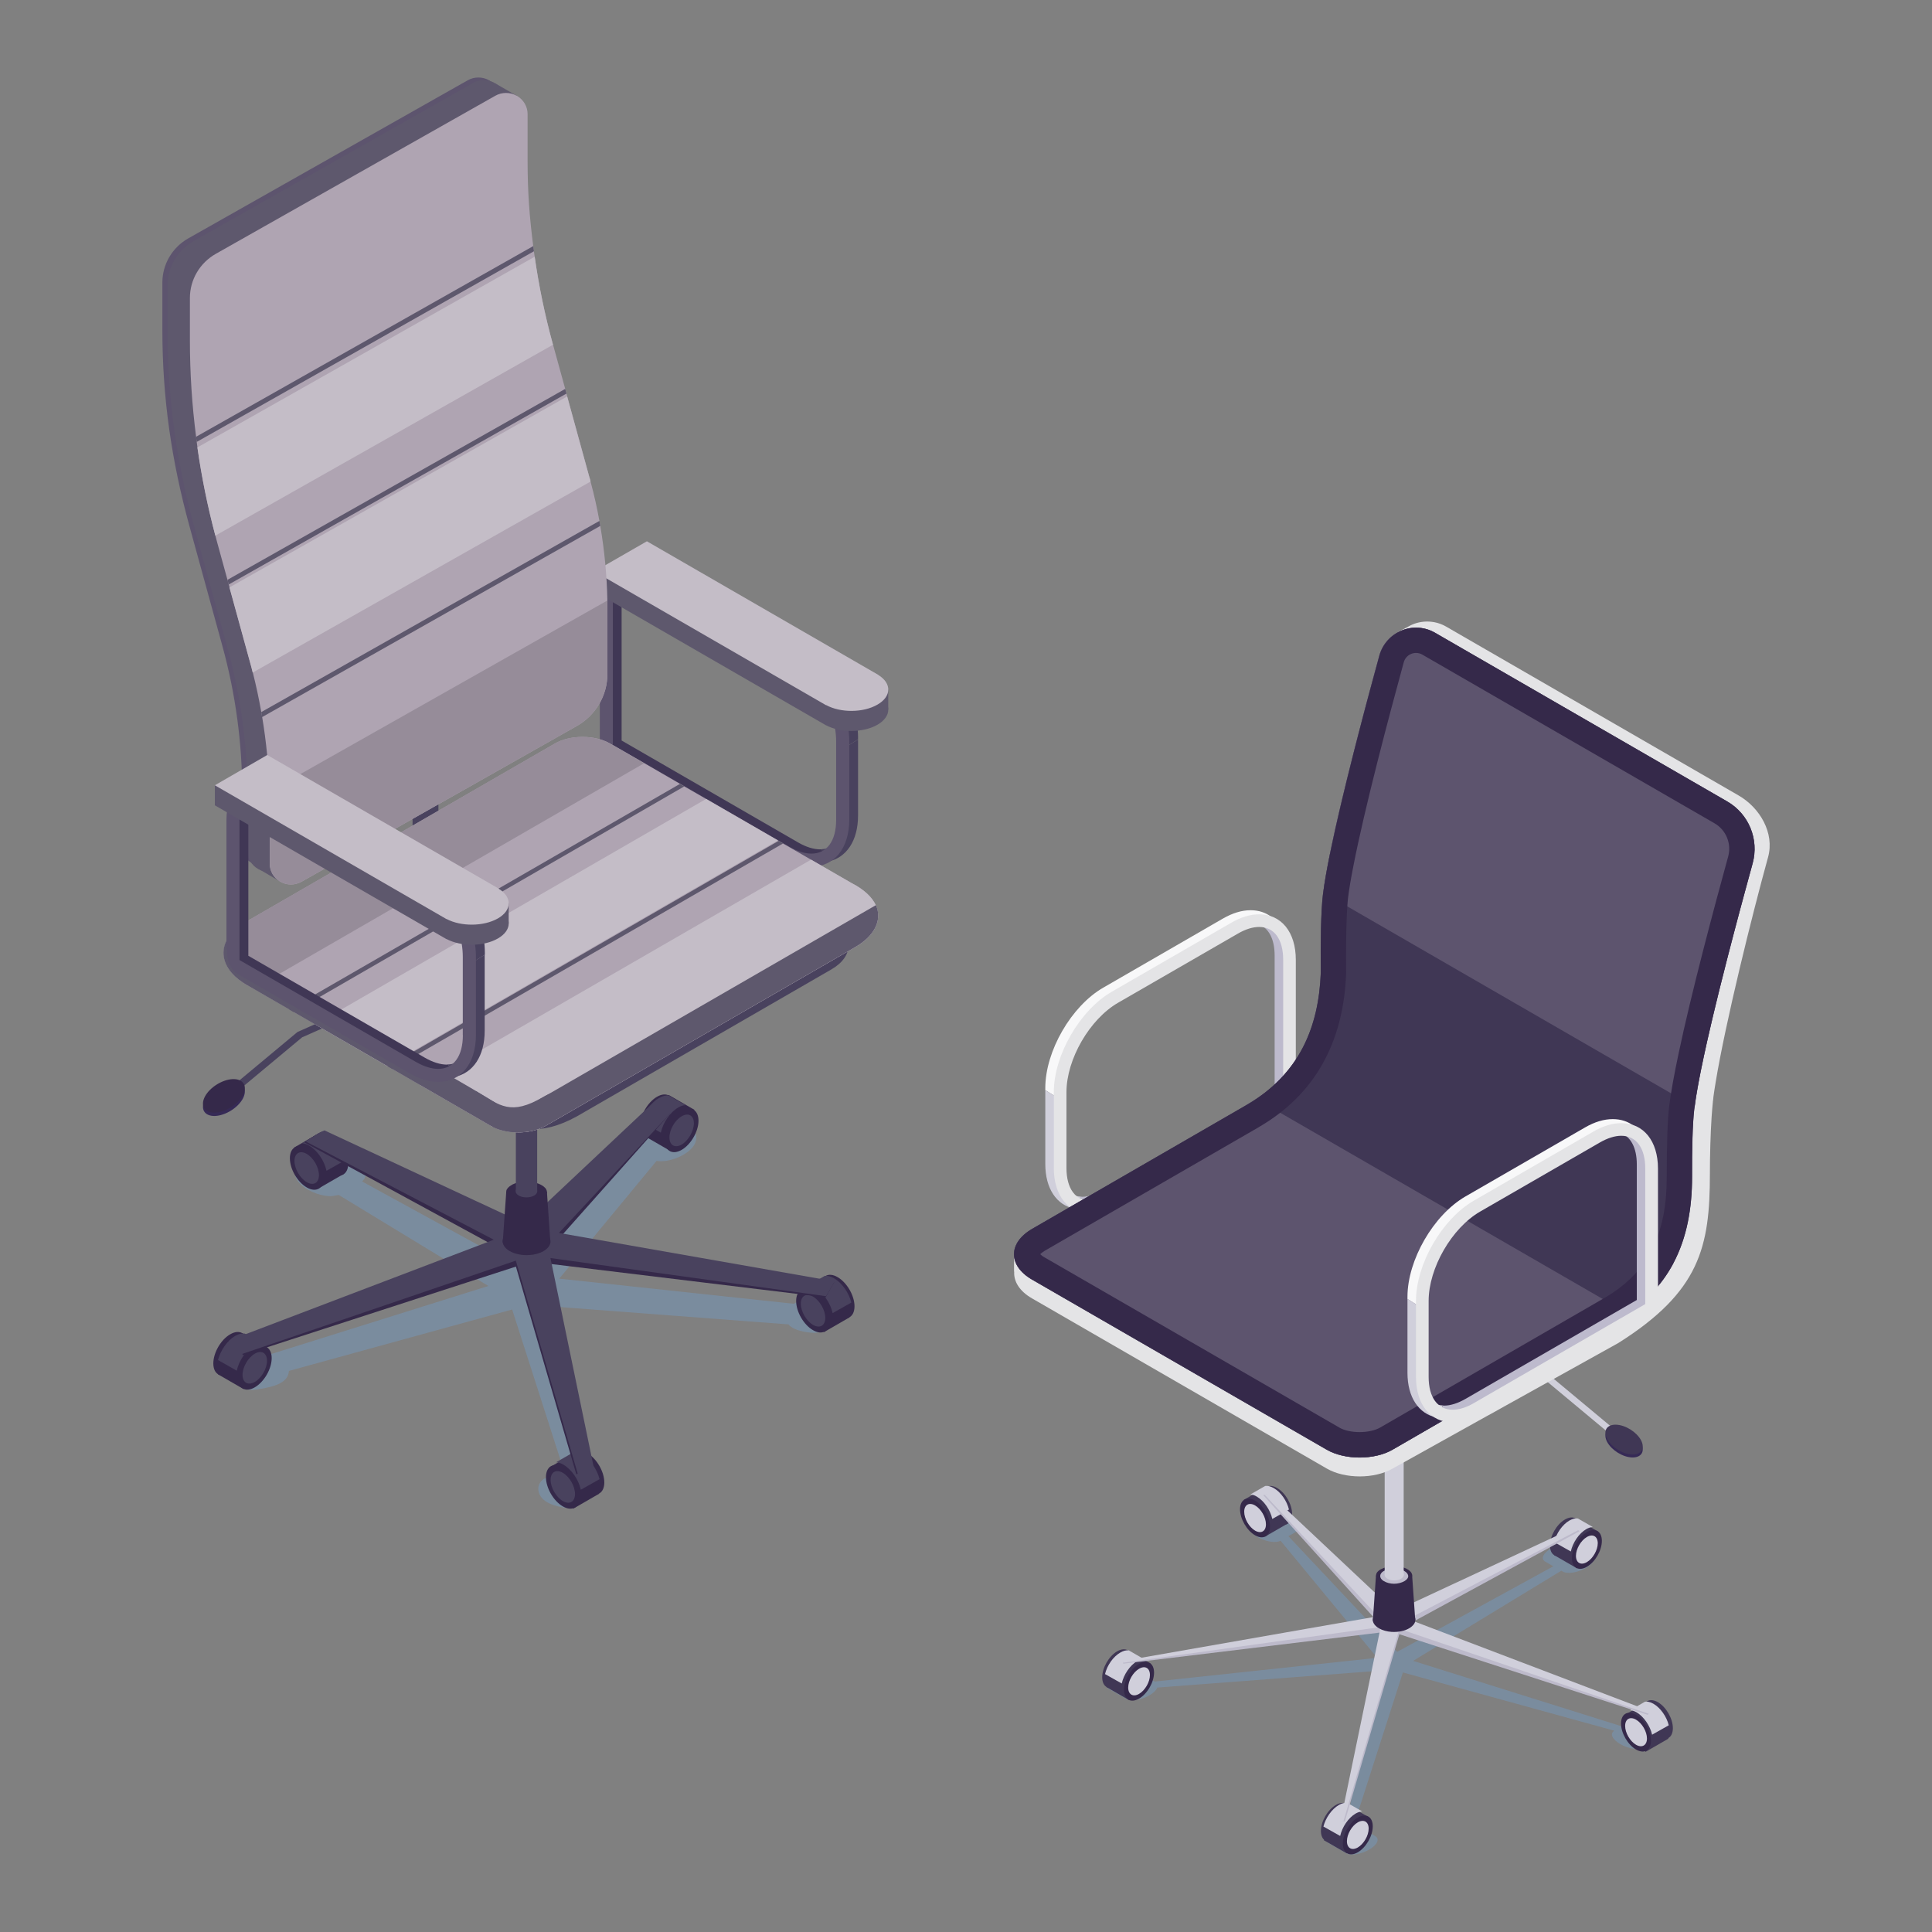 <?xml version="1.0" encoding="utf-8"?>
<!-- Generator: Adobe Illustrator 25.3.1, SVG Export Plug-In . SVG Version: 6.00 Build 0)  -->
<svg version="1.1" id="圖層_1" xmlns="http://www.w3.org/2000/svg" xmlns:xlink="http://www.w3.org/1999/xlink" x="0px" y="0px"
	 viewBox="0 0 240 240" style="enable-background:new 0 0 240 240;" xml:space="preserve">
<rect x="0" y="0" width="240" height="240" fill="#808080" stroke="none"/>
<style type="text/css">
	.st0{fill:#49425E;}
	.st1{fill:#403755;}
	.st2{fill:#5D546E;}
	.st3{fill:#5E586D;}
	.st4{fill:#C4BDC7;}
	.st5{fill:#362A56;}
	.st6{fill:#35294A;}
	.st7{opacity:0.6;fill:#7795B2;}
	.st8{fill:#AFA4B2;}
	.st9{fill:#968C99;}
	.st10{fill:#F8F8F9;}
	.st11{fill:#BDBACD;}
	.st12{fill:#D0CFDB;}
	.st13{fill:#E4E4E6;}
	.st14{fill:#BDBACB;}
	.st15{opacity:0.5;fill:#AFA4B2;}
</style>
<g>
	<g>
		<g>
			<g>
				<path class="st0" d="M80.29,70.43c0.83,0,1.77,0.3,2.73,0.85l15.33,8.85c3.64,2.1,6.62,7.24,6.62,11.45v1.28l1.62-1.01v-0.27
					c0-4.73-3.33-10.5-7.42-12.86l-15.33-8.85c-1.23-0.71-2.42-1.08-3.54-1.08c-1.04,0-1.96,0.32-2.69,0.89l1.7,0.92
					C79.61,70.51,79.93,70.43,80.29,70.43z"/>
				<path class="st1" d="M101.89,105.51c-0.82,0-1.76-0.29-2.73-0.85L77.22,91.99V74.63c0-2.14,0.77-3.55,2.08-4.02l-1.7-0.92
					c-1.26,0.97-2,2.71-2,4.94v18.3l22.75,13.14c1.23,0.7,2.41,1.07,3.54,1.07c0.33,0,0.65-0.04,0.96-0.1l-0.8-1.54
					C101.99,105.5,101.95,105.51,101.89,105.51z"/>
				<path class="st0" d="M104.97,92.86v8.45c0,2.55-1.1,4.1-2.92,4.18l0.8,1.54c2.3-0.46,3.74-2.6,3.74-5.72v-9.45L104.97,92.86z"/>
			</g>
			<g>
				<path class="st2" d="M100.8,107.66c-1.12,0-2.32-0.36-3.54-1.07L74.51,93.45l0-18.3c0-3.54,1.84-5.83,4.69-5.83
					c1.13,0,2.31,0.36,3.54,1.08l15.33,8.85c4.09,2.36,7.43,8.13,7.43,12.86v9.72C105.49,105.37,103.65,107.66,100.8,107.66z
					 M76.13,92.52l21.94,12.67c0.96,0.56,1.91,0.85,2.73,0.85c1.92,0,3.07-1.57,3.07-4.2v-9.72c0-4.21-2.97-9.35-6.61-11.46
					L81.93,71.8c-0.96-0.56-1.91-0.85-2.73-0.85c-1.92,0-3.07,1.57-3.07,4.2V92.52z"/>
			</g>
		</g>
		<g>
			<polygon class="st3" points="110.34,85.64 110.34,88.14 107.36,87.05 			"/>
			<path class="st3" d="M109,90.03c1.76-1.02,1.79-2.64,0.11-3.68l0.01-0.01l-0.09-0.06c-0.01,0-0.02-0.01-0.03-0.01
				c-0.01-0.01-0.03-0.01-0.04-0.02L80.36,69.73l-6.52,1.27v2.49l28.77,16.61l0.02,0C104.43,91.06,107.25,91.04,109,90.03z"/>
			<path class="st4" d="M109,87.53c1.76-1.01,1.79-2.64,0.11-3.68l0.01-0.01l-0.09-0.05c-0.01,0-0.02-0.01-0.03-0.02
				c-0.01,0-0.03-0.01-0.04-0.02L80.36,67.24l-6.52,3.75l28.77,16.61l0.02-0.01C104.43,88.57,107.25,88.55,109,87.53z"/>
		</g>
		<g>
			<polygon class="st0" points="51.25,85.96 54.46,85.96 54.46,112.93 53.83,112.57 51.25,111.07 			"/>
		</g>
		<g>
			<g>
				<polygon class="st0" points="27.92,136.87 37.53,128.86 44.86,125.61 44.3,124.93 36.95,128.2 27.36,136.19 				"/>
			</g>
			<g>
				<path class="st5" d="M25.46,136.63c-0.61,1.15-0.05,2.04,1.25,2c1.3-0.05,2.85-1.02,3.46-2.16c0.61-1.15,0.05-2.04-1.25-2
					C27.62,134.51,26.07,135.47,25.46,136.63z"/>
				<path class="st6" d="M25.46,136.21c-0.61,1.15-0.05,2.05,1.25,2c1.3-0.05,2.85-1.01,3.46-2.16c0.61-1.15,0.05-2.04-1.25-2
					C27.62,134.1,26.07,135.07,25.46,136.21z"/>
			</g>
		</g>
		<g>
			<path class="st7" d="M102.58,164.77c1.17-0.88,2.26-1.66,3.27-2.68c-0.74-0.83-2.06-1.42-3.15-1.58
				c-0.24-0.04-0.47-0.06-0.69-0.06c-0.25,0-0.48,0.03-0.69,0.08l-0.12-0.06l-0.4,0.23l-2.19,1.26l-29.14-3.12l12.09-14.63
				c0.17,0.03,0.35,0.04,0.54,0.04c0.21,0,0.44-0.02,0.69-0.05c1.33-0.21,3.03-1.04,3.55-2.17c0.34-0.74,0.13-1.49-0.51-1.9
				l-0.6-0.34l0.82-0.99l-0.94-0.6c-0.22-0.14-0.45-0.29-0.68-0.43l-0.61-0.37l-0.97,1.03l-0.04-0.03l-0.1,0.05
				c-0.22-0.05-0.46-0.08-0.72-0.08c-0.21,0-0.44,0.02-0.69,0.06c-1.33,0.2-3.02,1.03-3.55,2.16c-0.12,0.25-0.17,0.51-0.16,0.76
				l-0.69,0.38l1.29,0.72l0.57,0.33L64.8,157.62l-19.83-10.86c0,0,0.34-0.21,0.49-0.85c0.14-0.65,0.03-0.73-0.1-0.99
				c-0.34-0.74-1.2-1.35-2.13-1.74c-1.75,0.71-3.52,1.39-5.06,2.5c-0.5,0.37-1.04,0.41-1.51,0.27c0.03,0.14,0.06,0.27,0.13,0.41
				c0.53,1.13,2.22,1.96,3.55,2.17c0.25,0.04,0.48,0.06,0.7,0.06c0.32,0,1.04-0.15,1.04-0.15l18.59,11.31l-26.94,8.44l-1.02-0.59
				l-0.51-0.28l-0.09,0.05c-0.22-0.05-0.47-0.08-0.72-0.08c-0.21,0-0.44,0.02-0.69,0.06c-1.25,0.19-2.81,0.95-3.44,1.98
				c0.11,0.08,0.21,0.17,0.3,0.27c0.04,0.04,0.06,0.07,0.08,0.09c0.02,0.02,0.04,0.03,0.08,0.06c0.14,0.11,0.29,0.21,0.43,0.31
				c0.29,0.21,0.57,0.41,0.83,0.65c0.4,0.38,0.67,0.73,0.95,1.2c0.03,0.03,0.06,0.05,0.1,0.08c0.2,0.19,0.36,0.4,0.49,0.63
				l0.04-0.03c0.21,0.04,0.44,0.07,0.68,0.07c0.22,0,0.45-0.02,0.7-0.06c1.33-0.21,3.27-0.53,3.79-1.67
				c0.1-0.21,0.15-0.42,0.16-0.63l27.73-7.63l6.32,19.68l-2.23,1.29l-0.17,0.09l-0.03,0.02c-0.62,0.43-0.81,1.17-0.49,1.88
				c0.52,1.12,2.01,1.49,3.33,1.7c0.65-1.03,1.49-1.88,2.26-2.82c0.48-0.58,0.9-1.21,1.34-1.83c-0.32-0.17-0.66-0.32-0.99-0.42
				l-4.56-19.98l29.55,2.24c0.7,0.91,2.9,1.05,3.12,1.05c0.3,0,0.57-0.04,0.82-0.1C101.87,165.48,102.3,164.98,102.58,164.77z"/>
			<g>
				
					<rect x="100.64" y="159" transform="matrix(0.866 -0.5 0.5 0.866 -67.276 72.992)" class="st6" width="3.69" height="5.92"/>
				<path class="st6" d="M98.9,161.61c0-1.34,0.94-1.87,2.1-1.21c1.15,0.67,2.09,2.29,2.09,3.63c0,1.33-0.94,1.88-2.09,1.21
					C99.84,164.58,98.9,162.95,98.9,161.61z"/>
				<path class="st6" d="M101.96,159.85c0-1.34,0.94-1.87,2.09-1.2c1.16,0.67,2.1,2.29,2.1,3.62c0,1.34-0.94,1.88-2.1,1.21
					C102.9,162.81,101.96,161.18,101.96,159.85z"/>
				<path class="st0" d="M99.48,161.95c0-0.97,0.68-1.37,1.52-0.88c0.83,0.49,1.52,1.66,1.52,2.64c0,0.97-0.69,1.36-1.52,0.87
					C100.16,164.1,99.48,162.91,99.48,161.95z"/>
			</g>
			<g>
				
					<rect x="37.74" y="141.27" transform="matrix(0.866 -0.5 0.5 0.866 -66.766 39.074)" class="st6" width="3.7" height="5.92"/>
				<path class="st6" d="M36.01,143.88c0-1.34,0.94-1.88,2.1-1.21c1.16,0.67,2.1,2.29,2.1,3.63c0,1.33-0.94,1.88-2.1,1.21
					C36.94,146.84,36.01,145.22,36.01,143.88z"/>
				<path class="st6" d="M39.07,142.12c0-1.34,0.94-1.88,2.09-1.21c1.16,0.67,2.1,2.29,2.1,3.63c0,1.33-0.94,1.88-2.1,1.21
					C40,145.07,39.06,143.45,39.07,142.12z"/>
				<path class="st0" d="M36.58,144.22c0-0.97,0.68-1.36,1.52-0.88c0.84,0.49,1.52,1.66,1.52,2.64c0,0.97-0.68,1.36-1.52,0.87
					C37.26,146.36,36.58,145.18,36.58,144.22z"/>
			</g>
			<g>
				
					<rect x="80.23" y="137.71" transform="matrix(0.5 -0.866 0.866 0.5 -79.271 141.767)" class="st6" width="5.92" height="3.7"/>
				<path class="st6" d="M84.68,142.84c-1.16,0.67-2.1,0.12-2.1-1.21c0-1.34,0.94-2.96,2.1-3.62c1.16-0.67,2.09-0.13,2.09,1.21
					C86.77,140.54,85.84,142.17,84.68,142.84z"/>
				<path class="st6" d="M81.62,141.07c-1.16,0.67-2.1,0.13-2.1-1.2c0-1.34,0.94-2.96,2.1-3.63c1.15-0.66,2.09-0.13,2.09,1.21
					C83.71,138.78,82.77,140.4,81.62,141.07z"/>
				<path class="st0" d="M84.68,142.18c-0.84,0.48-1.52,0.09-1.52-0.88c0-0.97,0.68-2.15,1.52-2.63c0.83-0.49,1.52-0.1,1.52,0.87
					C86.19,140.51,85.51,141.69,84.68,142.18z"/>
			</g>
			<g>
				<path class="st0" d="M79.76,139.39l2.33,1.31c0.28-1.25,1.14-2.53,2.16-3.12c0.32-0.19,0.63-0.29,0.9-0.29l-1.99-1.15
					c-0.03-0.02-0.06-0.04-0.08-0.04c-0.35-0.06-0.75,0.04-1.19,0.29C80.89,136.95,80.06,138.18,79.76,139.39z"/>
			</g>
			<g>
				<path class="st0" d="M42.89,144.12l-2.33,1.32c-0.27-1.25-1.13-2.53-2.16-3.13c-0.32-0.18-0.63-0.29-0.91-0.29l2-1.15
					c0.03-0.02,0.05-0.03,0.08-0.04c0.35-0.05,0.75,0.04,1.19,0.29C41.76,141.7,42.59,142.92,42.89,144.12z"/>
			</g>
			<g>
				<path class="st0" d="M105.76,161.81l-2.33,1.31c-0.27-1.24-1.14-2.52-2.17-3.13c-0.32-0.18-0.62-0.28-0.9-0.29l2-1.15
					c0.03-0.02,0.06-0.03,0.08-0.05c0.34-0.05,0.75,0.05,1.18,0.3C104.62,159.38,105.45,160.61,105.76,161.81z"/>
			</g>
			<g>
				
					<rect x="69.56" y="180.89" transform="matrix(0.866 -0.5 0.5 0.866 -82.42 60.409)" class="st6" width="3.69" height="5.92"/>
				<path class="st6" d="M67.82,183.5c0-1.34,0.94-1.88,2.1-1.21c1.16,0.67,2.09,2.29,2.09,3.63c0,1.33-0.94,1.88-2.09,1.21
					C68.76,186.46,67.82,184.84,67.82,183.5z"/>
				<path class="st6" d="M70.88,181.74c0-1.34,0.94-1.88,2.1-1.21c1.15,0.67,2.09,2.29,2.09,3.63c0,1.33-0.94,1.88-2.09,1.21
					C71.82,184.7,70.88,183.07,70.88,181.74z"/>
				<path class="st0" d="M68.4,183.83c0-0.97,0.68-1.36,1.52-0.87c0.84,0.49,1.51,1.67,1.51,2.63c0,0.97-0.68,1.36-1.51,0.88
					C69.08,185.98,68.4,184.8,68.4,183.83z"/>
				<path class="st0" d="M74.48,183.75l-2.33,1.31c-0.27-1.25-1.14-2.52-2.17-3.12c-0.32-0.18-0.63-0.29-0.9-0.29l2-1.15
					c0.03-0.02,0.06-0.04,0.08-0.04c0.35-0.05,0.75,0.04,1.19,0.29C73.35,181.32,74.18,182.55,74.48,183.75z"/>
			</g>
			<g>
				
					<rect x="27.2" y="167.22" transform="matrix(0.5 -0.866 0.866 0.5 -131.336 110.665)" class="st6" width="5.92" height="3.69"/>
				<path class="st6" d="M31.65,172.34c-1.15,0.67-2.09,0.13-2.09-1.21c0-1.34,0.94-2.96,2.1-3.63c1.15-0.67,2.09-0.13,2.09,1.21
					C33.75,170.05,32.81,171.67,31.65,172.34z"/>
				<path class="st6" d="M28.6,170.58c-1.16,0.67-2.1,0.13-2.1-1.21c0-1.33,0.94-2.96,2.1-3.62c1.15-0.67,2.09-0.13,2.09,1.2
					C30.69,168.28,29.75,169.91,28.6,170.58z"/>
				<path class="st0" d="M31.65,171.67c-0.84,0.48-1.52,0.09-1.52-0.88c0-0.96,0.68-2.14,1.52-2.63c0.84-0.49,1.52-0.09,1.52,0.88
					C33.17,170.01,32.49,171.19,31.65,171.67z"/>
			</g>
			<g>
				<path class="st0" d="M27.08,168.95l2.33,1.32c0.27-1.24,1.14-2.53,2.17-3.13c0.32-0.18,0.62-0.28,0.9-0.29l-2-1.15
					c-0.02-0.02-0.05-0.03-0.08-0.04c-0.35-0.05-0.75,0.04-1.18,0.29C28.22,166.53,27.39,167.76,27.08,168.95z"/>
			</g>
			<g>
				<path class="st6" d="M103.63,159.28l-34.21-5.4l13.79-15.5c-0.07-0.03,0.07-0.06,0.01-0.09c-0.64-0.39-1.27-0.79-1.9-1.21
					l-16.14,15.67L40.1,140.54l-0.38,0.18c-0.14,0.06-0.27,0.14-0.4,0.22c-0.11,0.05-0.21,0.1-0.29,0.16l-1.26,0.79l23.58,12.83
					l-32.06,11.66c0.28,0.67,0.61,1.3,0.88,1.96l33.92-11l7.5,25.8c0.64-0.26,1.38-0.4,2.1-0.48l-5.31-25.65l34.19,4.15
					C102.91,160.53,103.26,159.9,103.63,159.28z"/>
				<path class="st0" d="M103.69,159.18l-34.26-6.02l14.45-15.51c-0.69-0.44-1.6-0.68-2.32-1.06l-16.39,15.42l-24.86-11.59
					l-0.37,0.16c-0.09,0.05-0.19,0.09-0.3,0.16c-0.14,0.07-0.28,0.15-0.41,0.24l-1.26,0.81l23.37,12.21l-32.86,12.51l0.43,0.86
					c0.05,0.09,0.1,0.17,0.15,0.25c0.05,0.08,0.1,0.15,0.15,0.23l0.38,0.51l34.49-11.76l7.73,26.61h0.66c0.08,0,0.17-0.01,0.25-0.01
					h0.04c0.08,0,0.16-0.01,0.26-0.03l0.89-0.16l-5.53-26.73l34.24,4.74C102.97,160.41,103.33,159.79,103.69,159.18z"/>
				<path class="st6" d="M68.37,154.35C68.37,154.36,68.37,154.36,68.37,154.35c0,0.01,0,0.02,0,0.02c0,0,0,0,0,0.01
					c-0.07,0.39-0.35,0.75-0.86,1.04c-0.5,0.29-1.12,0.45-1.76,0.49c0,0,0,0-0.01,0c0,0-0.01,0-0.02,0c-0.01,0-0.01,0-0.02,0
					c-0.85,0.05-1.73-0.12-2.39-0.5c-0.3-0.17-0.52-0.37-0.66-0.58c-0.01,0-0.01,0-0.01-0.01c0,0-0.01-0.01-0.01-0.02
					c-0.01,0-0.01,0-0.01-0.01c-0.39-0.61-0.16-1.32,0.68-1.81c0.01,0,0.02-0.01,0.02-0.01c0.01,0,0.01,0,0.02,0
					c0.01,0,0.02-0.01,0.03-0.02c0,0,0.01-0.01,0.01-0.01c0.85-0.46,2.05-0.57,3.08-0.35c0,0,0.01,0.01,0.01,0.01
					c0.01,0,0.02,0,0.04,0l0.01,0c0.36,0.08,0.69,0.21,0.99,0.38C68.16,153.37,68.44,153.87,68.37,154.35z"/>
				<path class="st6" d="M65.41,149.31c-0.7,0-1.38-0.16-1.87-0.44c-0.23-0.13-0.41-0.28-0.52-0.44c-0.12-0.19-0.15-0.36-0.12-0.52
					c0.06-0.25,0.29-0.49,0.63-0.69l0.06-0.02l0.07-0.06c0.43-0.22,1.07-0.36,1.75-0.36c0.32,0,0.62,0.03,0.92,0.09l0.06,0.02
					c0.36,0.08,0.65,0.2,0.9,0.34c0.29,0.16,0.62,0.44,0.65,0.8c0.03,0.41-0.33,0.68-0.65,0.86c-0.4,0.23-0.93,0.38-1.53,0.42
					l-0.08,0.01C65.6,149.31,65.5,149.31,65.41,149.31z"/>
				<polygon class="st6" points="68.37,154.36 62.45,154.34 62.89,148.03 67.94,148.03 				"/>
				<path class="st6" d="M65.42,149.21c-0.53,0-1.05-0.13-1.48-0.38c-0.18-0.12-0.32-0.24-0.4-0.37c-0.1-0.16-0.12-0.29-0.09-0.43
					c0.05-0.2,0.22-0.4,0.49-0.57l0.04-0.02l0.06-0.05c0.33-0.18,0.84-0.3,1.37-0.3c0.25,0,0.49,0.03,0.72,0.08l0.05,0
					c0.29,0.08,0.51,0.17,0.7,0.28c0.63,0.39,0.62,0.99,0,1.38C66.46,149.08,65.94,149.21,65.42,149.21z"/>
				<g>
					<rect x="64.08" y="121.17" class="st0" width="2.65" height="26.79"/>
				</g>
				<path class="st0" d="M66.35,147.42c0.52,0.31,0.52,0.8,0,1.1c-0.53,0.3-1.38,0.3-1.9,0c-0.53-0.3-0.53-0.79,0-1.1
					C64.97,147.11,65.82,147.11,66.35,147.42z"/>
			</g>
		</g>
		<path class="st0" d="M103.25,114.43c2.88,1.66,2.88,4.36,0,6.01l-31.59,18.24c-4.64,2.55-7.55,1.66-10.42,0l-28.69-16.75
			c-2.88-1.66-2.88-4.36,0-6.02l31.59-18.24c2.88-1.67,7.54-1.67,10.42,0L103.25,114.43z"/>
		<g>
			<path class="st8" d="M106.19,117.68l-38.39,22.17c-0.96,0.55-2.21,0.83-3.45,0.82c-1.15-0.01-2.3-0.25-3.2-0.72
				c-0.06-0.02-0.12-0.06-0.18-0.1l-8.75-5.05l-3.47-2l-0.54-0.31l-0.1-0.06l-8.92-5.16l-2.7-1.56l-0.54-0.32l-4.44-2.56l-0.86-0.49
				l-0.11-0.06c-0.13-0.08-0.24-0.15-0.35-0.23c-2.9-1.9-3.32-4.85-0.4-7.03v0c0.37-0.28,0.8-0.55,1.27-0.8l37.88-21.86
				c1.89-1.09,4.95-1.09,6.84,0l4.26,2.45l4.44,2.57L85,97.69l2.71,1.56l8.92,5.15l0.09,0.06l0.54,0.32l3.47,2l5.06,2.92
				c1.56,0.8,2.53,1.75,2.99,2.73C109.64,114.3,108.62,116.3,106.19,117.68z"/>
			<path class="st4" d="M106.19,117.68l-38.39,22.17c-0.96,0.55-2.21,0.83-3.45,0.82c-1.15-0.01-2.3-0.25-3.2-0.72
				c-0.06-0.02-0.12-0.06-0.18-0.1l-8.75-5.05l48.53-28.01l5.06,2.92c1.56,0.8,2.53,1.75,2.99,2.73
				C109.64,114.3,108.62,116.3,106.19,117.68z"/>
			<g>
				<polygon class="st3" points="85,97.69 39.25,124.11 36.47,125.72 35.93,125.4 38.7,123.79 84.46,97.38 				"/>
			</g>
			<g>
				<polygon class="st3" points="97.27,104.78 51.57,131.16 48.74,132.8 48.19,132.49 51.02,130.84 96.72,104.46 				"/>
			</g>
			<path class="st3" d="M106.19,117.68l-38.39,22.17c-0.96,0.55-2.21,0.83-3.45,0.82c-1.15-0.01-2.3-0.25-3.2-0.72l47.66-27.51
				C109.64,114.3,108.62,116.3,106.19,117.68z"/>
			<polygon class="st4" points="96.63,104.4 48.09,132.43 39.17,127.27 87.71,99.25 			"/>
			<path class="st9" d="M80.02,94.81l-48.53,28.02l-0.86-0.49l-0.11-0.06c-0.13-0.08-0.24-0.15-0.35-0.23
				c-2.9-1.9-3.32-4.85-0.4-7.03v0c0.37-0.28,0.8-0.55,1.27-0.8l37.88-21.86c1.89-1.09,4.95-1.09,6.84,0L80.02,94.81z"/>
			<path class="st3" d="M59.12,135.53c3.05,1.88,4.35,3.06,8.32,0.76c3.97-2.29-0.28,3.18-0.28,3.18l-3.64,0.42l-4.16-1.95
				L59.12,135.53z"/>
			<path class="st3" d="M64.34,140.67c-1.23-0.01-2.45-0.28-3.39-0.82l-12.21-7.05l-0.55-0.32l-11.72-6.77l-0.55-0.32l-5.3-3.06
				l-0.11-0.06c-0.13-0.08-0.24-0.15-0.35-0.23c-2.9-1.9-3.32-4.85-0.41-7.03c-0.11,0.15-1.73,2.26,1.47,4.37
				c0.97,0.64,3.85,2.32,7.48,4.4c0.18,0.11,0.36,0.21,0.54,0.31c3.61,2.08,7.89,4.52,11.78,6.74c0.19,0.11,0.36,0.22,0.55,0.32
				c5.18,2.97,9.58,5.52,10.6,6.25C64.16,138.82,64.63,139.82,64.34,140.67z"/>
		</g>
		<path class="st2" d="M69.79,57.33l-4.54-16.51c-2.08-7.58-3.14-14.8-3.14-22.65v-5.92c0-0.93-0.51-1.8-1.34-2.27
			c-0.83-0.47-1.86-0.47-2.68,0L23.41,29.6c-2.01,1.13-3.24,3.23-3.24,5.5V41c0,8.45,1.14,16.26,3.38,24.42l4.08,14.84
			c1.63,5.93,2.46,12.06,2.46,18.2v7.77c0.42,0.45,0.89,0.83,1.45,1.13c0.57,0.31,1.14,0.54,1.72,0.7l38.79-21.94V73.92
			C72.03,68.32,71.28,62.74,69.79,57.33z"/>
		<polygon class="st3" points="64.24,11.92 61.52,10.36 61.02,12.17 		"/>
		<path class="st3" d="M34.7,107.95c-0.81,0.46-1.82,0.46-2.63,0c-0.82-0.46-1.32-1.31-1.32-2.23v-6.92c0-6.14-0.83-12.26-2.46-18.2
			l-4.08-14.84c-2.24-8.16-3.38-15.98-3.38-24.43v-5.9c0-2.27,1.24-4.37,3.25-5.5l34.69-19.62c0.83-0.47,1.85-0.47,2.68,0
			c0.83,0.47,1.35,1.34,1.35,2.28v5.92c0,7.85,1.05,15.06,3.14,22.64l4.53,16.51c1.49,5.41,2.24,10.99,2.24,16.59v7.91
			c0,2.66-1.45,5.12-3.8,6.45L34.7,107.95z"/>
		<polygon class="st3" points="34.66,109.43 32.06,107.9 33.95,106.04 		"/>
		<path class="st8" d="M75.45,75.83v7.91c0,2.66-1.45,5.12-3.8,6.45l-34.19,19.34c-0.82,0.46-1.83,0.46-2.63,0
			c-0.82-0.46-1.32-1.31-1.32-2.23v-6.92c0-0.68-0.02-1.38-0.04-2.05c-0.09-3.11-0.39-6.2-0.9-9.24c-0.04-0.21-0.07-0.42-0.11-0.62
			c-0.29-1.65-0.64-3.29-1.05-4.91c-0.11-0.46-0.23-0.92-0.36-1.37l-2.53-9.21l-0.1-0.36l-0.16-0.58l-1.29-4.69
			c-0.07-0.26-0.14-0.53-0.21-0.8c-0.96-3.61-1.7-7.26-2.23-10.96c-0.04-0.23-0.06-0.46-0.09-0.69c-0.03-0.22-0.05-0.42-0.08-0.64
			c-0.51-3.96-0.77-7.95-0.77-11.95v-5.29c0-2.27,1.23-4.37,3.24-5.5l34.69-19.62c0.83-0.47,1.85-0.47,2.68,0
			c0.83,0.47,1.34,1.34,1.34,2.27v5.92c0,3.71,0.23,6.82,0.7,10.49c0.03,0.21,0.05,0.42,0.08,0.63c0.03,0.23,0.06,0.46,0.1,0.68
			c0.52,3.65,1.27,7.28,2.25,10.84l0.03,0.09l1.51,5.48l0.16,0.59l0.09,0.35l2.75,10c0.06,0.19,0.11,0.38,0.15,0.58
			c0.44,1.62,0.8,3.24,1.1,4.89c0.04,0.21,0.07,0.41,0.11,0.62c0.52,3.06,0.82,6.16,0.88,9.27C75.45,75,75.45,75.42,75.45,75.83z"/>
		<path class="st4" d="M73.36,59.82L31.39,83.55c-0.11-0.46-0.23-0.92-0.36-1.37l-2.53-9.21l41.95-23.72l2.75,10
			C73.27,59.43,73.32,59.62,73.36,59.82z"/>
		<path class="st4" d="M68.7,42.82L26.75,66.54c-0.96-3.61-1.7-7.26-2.23-10.96l41.9-23.69c0.52,3.65,1.27,7.28,2.25,10.84
			L68.7,42.82z"/>
		<g>
			<path class="st3" d="M66.33,31.21l-41.9,23.69c-0.03-0.22-0.05-0.42-0.08-0.64l41.89-23.69C66.27,30.78,66.3,30.99,66.33,31.21z"
				/>
		</g>
		<g>
			<polygon class="st3" points="70.37,48.89 28.41,72.61 28.25,72.03 70.21,48.31 			"/>
		</g>
		<g>
			<path class="st3" d="M74.57,65.33L32.56,89.08c-0.04-0.21-0.07-0.42-0.11-0.62l42.01-23.75C74.5,64.92,74.53,65.12,74.57,65.33z"
				/>
		</g>
		<path class="st9" d="M75.45,75.83v7.91c0,2.66-1.45,5.12-3.8,6.45l-34.19,19.34c-0.82,0.46-1.83,0.46-2.63,0
			c-0.82-0.46-1.32-1.31-1.32-2.23v-6.92c0-0.68-0.02-1.38-0.04-2.05l41.98-23.73C75.45,75,75.45,75.42,75.45,75.83z"/>
		<g>
			<g>
				<path class="st0" d="M33.93,97.17c0.82,0,1.76,0.3,2.73,0.85l15.33,8.85c3.65,2.11,6.62,7.25,6.62,11.46v1.28l1.62-1.01v-0.27
					c0-4.73-3.33-10.5-7.43-12.86l-15.32-8.85c-1.23-0.71-2.42-1.07-3.54-1.07c-1.05,0-1.96,0.31-2.7,0.88l1.7,0.93
					C33.24,97.24,33.56,97.17,33.93,97.17z"/>
				<path class="st1" d="M55.52,132.25c-0.82,0-1.77-0.3-2.73-0.85l-21.94-12.67v-17.36c0-2.13,0.77-3.55,2.08-4.02l-1.7-0.93
					c-1.26,0.97-2,2.71-2,4.94v18.3l22.75,13.13c1.23,0.71,2.42,1.07,3.54,1.07c0.33,0,0.65-0.03,0.96-0.1l-0.8-1.54
					C55.62,132.24,55.57,132.25,55.52,132.25z"/>
				<path class="st0" d="M58.59,119.6v8.45c0,2.55-1.09,4.1-2.92,4.18l0.8,1.54c2.3-0.45,3.74-2.6,3.74-5.72v-9.45L58.59,119.6z"/>
			</g>
			<g>
				<path class="st2" d="M51.7,106l-15.33-8.85c-1.23-0.71-2.42-1.07-3.54-1.07c-2.85,0-4.7,2.28-4.7,5.82v15.63
					c0.15,1.24,0,2.35,1.17,3.33c0.03,0.02,0.04,0.04,0.06,0.05l21.52,12.42c1.22,0.7,2.42,1.07,3.54,1.07c2.85,0,4.7-2.29,4.7-5.82
					v-9.73C59.12,114.12,55.79,108.35,51.7,106z M57.5,128.58c0,2.63-1.15,4.2-3.08,4.2c-0.82,0-1.76-0.3-2.73-0.85l-21.94-12.67
					V101.9c0-2.63,1.15-4.2,3.07-4.2c0.82,0,1.77,0.29,2.73,0.85l15.33,8.85c3.64,2.1,6.61,7.24,6.61,11.45V128.58z"/>
			</g>
		</g>
		<g>
			<polygon class="st3" points="63.19,112.19 63.19,114.7 60.2,113.61 			"/>
			<path class="st3" d="M61.85,116.58c1.76-1.01,1.79-2.64,0.11-3.68l0.01-0.01l-0.09-0.06c-0.02,0-0.02-0.01-0.03-0.02
				c-0.01-0.01-0.03-0.01-0.03-0.02L33.2,96.28l-6.51,1.27v2.49l28.77,16.62l0.01-0.01C57.28,117.61,60.09,117.6,61.85,116.58z"/>
			<path class="st4" d="M61.85,114.09c1.76-1.01,1.79-2.64,0.11-3.68l0.01,0l-0.09-0.06c-0.02,0-0.02-0.01-0.03-0.02
				c-0.01,0-0.03-0.01-0.03-0.02L33.2,93.79l-6.51,3.76l28.77,16.62l0.01-0.01C57.28,115.12,60.09,115.1,61.85,114.09z"/>
		</g>
	</g>
	<g>
		<g>
			<g>
				<path class="st10" d="M155.36,114.64c-0.79,0-1.72,0.28-2.65,0.83l-14.87,8.58c-3.54,2.04-6.41,7.02-6.41,11.11v1.24l-1.58-0.98
					v-0.26c0-4.59,3.23-10.18,7.2-12.47l14.86-8.58c1.2-0.69,2.35-1.04,3.44-1.04c1.02,0,1.9,0.3,2.61,0.85l-1.65,0.9
					C156.02,114.71,155.71,114.64,155.36,114.64z"/>
				<path class="st11" d="M134.41,148.67c0.8,0,1.71-0.29,2.65-0.83l21.28-12.29v-16.84c0-2.07-0.74-3.45-2.02-3.9l1.65-0.9
					c1.23,0.94,1.94,2.63,1.94,4.79l0,17.75l-22.07,12.74c-1.18,0.69-2.34,1.04-3.43,1.04c-0.32,0-0.63-0.03-0.92-0.09l0.78-1.5
					C134.31,148.65,134.35,148.67,134.41,148.67z"/>
				<path class="st12" d="M131.43,136.4v8.19c0,2.48,1.06,3.98,2.83,4.06l-0.78,1.5c-2.24-0.44-3.63-2.52-3.63-5.55v-9.17
					L131.43,136.4z"/>
			</g>
			<g>
				<path class="st13" d="M130.91,145.1v-9.43c0-4.59,3.23-10.18,7.21-12.48l14.86-8.58c1.19-0.69,2.35-1.03,3.44-1.03
					c2.76,0,4.55,2.22,4.55,5.64l0,17.75l-22.07,12.74c-1.2,0.69-2.35,1.03-3.44,1.03C132.7,150.75,130.91,148.53,130.91,145.1z
					 M159.4,119.22c0-2.55-1.12-4.07-2.98-4.07c-0.8,0-1.71,0.28-2.65,0.83l-14.87,8.58c-3.54,2.04-6.42,7.02-6.42,11.11v9.43
					c0,2.55,1.12,4.07,2.99,4.07c0.8,0,1.71-0.28,2.65-0.83l21.28-12.29V119.22z"/>
			</g>
		</g>
		<path class="st7" d="M137.52,209.05c0.31-0.65,1.45-1.31,2.58-1.49c0.51-0.08,0.91-0.04,1.18,0.09l0.02-0.01l0.06,0.04
			c0.02,0.01,0.02,0.01,0.02,0.02l2.07,1.19l27.63-2.95l-12-14.54c-0.27,0.14-0.7,0.19-1.25,0.11c-1.12-0.17-2.27-0.84-2.57-1.48
			c-0.14-0.31-0.06-0.56,0.19-0.72l0,0l0.01,0c0.01-0.01,0.02-0.01,0.02-0.01l1.25-0.72l-0.75-0.91c0.22-0.14,0.45-0.29,0.67-0.43
			l0.85,0.89l0.13-0.08c0,0,0.01,0,0.02-0.01l0.06-0.04h0.02c0.27-0.12,0.68-0.16,1.18-0.08c1.12,0.17,2.27,0.83,2.57,1.48
			c0.14,0.29,0.07,0.53-0.14,0.68l0.01,0.01l-0.08,0.04c0,0,0,0,0,0.01l-1.22,0.69l13.51,14.37l19.4-10.63l-1.02-0.59v0l-0.08-0.04
			l0.01-0.01c-0.21-0.16-0.28-0.39-0.14-0.68c0.3-0.65,1.45-1.31,2.57-1.49c0.5-0.08,0.91-0.04,1.18,0.08l0.01-0.01l0.07,0.04
			c0,0,0.02,0,0.02,0.01l1.11,0.64l0.73-0.4c0.2,0.17,0.42,0.34,0.63,0.51l-0.57,0.35l0.25,0.15c0.01,0,0.01,0.01,0.02,0.01
			l0.01,0.01l0,0c0.25,0.16,0.34,0.4,0.19,0.71c-0.3,0.65-1.45,1.32-2.57,1.49c-0.54,0.08-0.98,0.03-1.24-0.12h0l-0.02-0.01l0,0
			l-0.17-0.1l-18.41,11.2l25.95,8.14l1.2-0.7c0.01,0,0.01-0.01,0.02-0.01l0.07-0.04l0.01,0.01c0.28-0.12,0.68-0.16,1.19-0.09
			c1.11,0.18,2.27,0.84,2.57,1.49c0.14,0.29,0.07,0.53-0.15,0.68l0.01,0.01l-0.08,0.04l0,0l-2.17,1.25l0,0l-0.03,0.02l0,0
			c-0.27,0.14-0.7,0.19-1.25,0.11c-1.12-0.17-2.27-0.84-2.57-1.48c-0.15-0.32-0.06-0.57,0.19-0.73h0l0.01,0
			c0.01-0.01,0.02-0.01,0.03-0.02l0.01,0l-26.28-7.24l-6.08,18.94c0.15,0.02,0.28,0.05,0.39,0.1l0.02,0l0.07,0.04
			c0,0,0.01,0.01,0.02,0.01l2.15,1.24c0.01,0.01,0.01,0.01,0.02,0.02l0.01,0.01l0,0c0.25,0.16,0.33,0.41,0.19,0.72
			c-0.3,0.65-1.45,1.32-2.57,1.49c-0.55,0.08-0.98,0.03-1.25-0.11h0l-0.02-0.01l0,0l-2.18-1.25l0,0l-0.08-0.04l0.01-0.01
			c-0.21-0.16-0.28-0.39-0.14-0.69c0.27-0.59,1.27-1.2,2.3-1.43l4.39-19.26l-27.76,2.11c0,0.01,0,0.03-0.01,0.04
			c-0.3,0.65-1.45,1.32-2.57,1.49c-0.55,0.08-0.97,0.03-1.25-0.11h0l-0.02-0.01l0,0l-2.17-1.25c0,0,0,0,0,0l-0.08-0.05l0.01,0
			C137.46,209.58,137.39,209.34,137.52,209.05z"/>
		<g>
			
				<rect x="194.46" y="164.11" transform="matrix(0.64 -0.768 0.768 0.64 -63.029 212.002)" class="st12" width="0.79" height="18.39"/>
		</g>
		<g>
			
				<rect x="137.54" y="206.45" transform="matrix(0.5 -0.866 0.866 0.5 -110.127 225.448)" class="st1" width="5.27" height="3.29"/>
			<path class="st6" d="M143.36,207.78c0-1.19-0.83-1.67-1.87-1.08c-1.03,0.59-1.86,2.04-1.86,3.23c0,1.19,0.83,1.67,1.86,1.08
				C142.53,210.42,143.36,208.97,143.36,207.78z"/>
			<path class="st1" d="M140.64,206.21c0-1.19-0.83-1.66-1.86-1.08c-1.03,0.6-1.86,2.04-1.86,3.23c0,1.19,0.83,1.67,1.86,1.07
				C139.8,208.84,140.64,207.4,140.64,206.21z"/>
			<path class="st12" d="M142.85,208.08c0-0.87-0.6-1.22-1.35-0.78c-0.74,0.43-1.35,1.47-1.35,2.34c0,0.86,0.61,1.21,1.35,0.78
				C142.24,209.99,142.85,208.94,142.85,208.08z"/>
		</g>
		<g>
			
				<rect x="164.71" y="225.53" transform="matrix(0.499 -0.866 0.866 0.499 -113.047 258.696)" class="st1" width="5.27" height="3.29"/>
			<path class="st6" d="M170.53,226.87c0-1.19-0.83-1.67-1.86-1.08c-1.03,0.59-1.86,2.04-1.86,3.23c0,1.19,0.83,1.67,1.86,1.08
				C169.7,229.5,170.53,228.06,170.53,226.87z"/>
			<path class="st1" d="M167.81,225.29c0-1.19-0.84-1.67-1.86-1.07c-1.03,0.59-1.86,2.04-1.86,3.23c0,1.19,0.83,1.66,1.87,1.07
				C166.97,227.93,167.81,226.48,167.81,225.29z"/>
			<path class="st12" d="M170.02,227.16c0-0.86-0.61-1.21-1.35-0.78c-0.75,0.43-1.35,1.48-1.35,2.34c0,0.86,0.6,1.21,1.35,0.78
				C169.41,229.07,170.02,228.02,170.02,227.16z"/>
		</g>
		<g>
			
				<rect x="193.17" y="190.08" transform="matrix(0.5 -0.866 0.866 0.5 -68.135 265.43)" class="st1" width="5.27" height="3.29"/>
			<path class="st6" d="M198.99,191.41c0-1.19-0.83-1.68-1.86-1.08c-1.03,0.59-1.86,2.04-1.86,3.23c0,1.19,0.84,1.67,1.86,1.07
				C198.16,194.04,198.99,192.6,198.99,191.41z"/>
			<path class="st1" d="M196.27,189.84c0-1.19-0.83-1.68-1.87-1.08c-1.03,0.6-1.86,2.04-1.86,3.23s0.83,1.67,1.87,1.08
				C195.44,192.47,196.27,191.03,196.27,189.84z"/>
			<path class="st12" d="M198.48,191.71c0-0.86-0.61-1.21-1.35-0.78c-0.75,0.43-1.36,1.48-1.36,2.35c0,0.86,0.61,1.21,1.36,0.77
				C197.87,193.62,198.48,192.56,198.48,191.71z"/>
		</g>
		<g>
			
				<rect x="155.6" y="185.17" transform="matrix(0.866 -0.5 0.5 0.866 -72.832 103.768)" class="st1" width="3.29" height="5.27"/>
			<path class="st6" d="M155.91,190.72c1.03,0.59,1.86,0.11,1.86-1.08c0-1.19-0.84-2.63-1.86-3.23c-1.03-0.59-1.87-0.11-1.87,1.08
				C154.05,188.69,154.88,190.13,155.91,190.72z"/>
			<path class="st1" d="M158.64,189.15c1.03,0.6,1.87,0.11,1.87-1.08c0-1.19-0.83-2.63-1.87-3.23c-1.03-0.59-1.86-0.11-1.86,1.08
				C156.77,187.11,157.6,188.56,158.64,189.15z"/>
			<path class="st12" d="M155.91,190.14c0.75,0.43,1.35,0.08,1.35-0.78c0-0.86-0.6-1.92-1.35-2.35c-0.75-0.43-1.35-0.08-1.35,0.78
				C154.56,188.66,155.16,189.7,155.91,190.14z"/>
		</g>
		<g>
			<path class="st12" d="M160.12,187.52l-2.07,1.17c-0.25-1.11-1.02-2.25-1.93-2.78c-0.28-0.17-0.56-0.25-0.8-0.26l1.78-1.02
				c0.02-0.01,0.05-0.03,0.07-0.04c0.31-0.04,0.67,0.04,1.05,0.26C159.12,185.36,159.86,186.45,160.12,187.52z"/>
		</g>
		<g>
			<path class="st12" d="M193.06,191.56l2.07,1.17c0.25-1.11,1.01-2.25,1.93-2.78c0.28-0.16,0.56-0.25,0.8-0.26l-1.78-1.02
				c-0.02-0.01-0.05-0.04-0.07-0.04c-0.31-0.05-0.67,0.04-1.06,0.26C194.07,189.4,193.33,190.49,193.06,191.56z"/>
		</g>
		<g>
			<path class="st12" d="M137.27,207.96l2.08,1.17c0.24-1.11,1.01-2.25,1.92-2.79c0.28-0.16,0.55-0.25,0.8-0.26l-1.77-1.02
				c-0.03-0.02-0.05-0.04-0.07-0.04c-0.3-0.05-0.67,0.04-1.05,0.26C138.28,205.79,137.53,206.88,137.27,207.96z"/>
		</g>
		<g>
			<path class="st12" d="M164.4,226.9l2.08,1.17c0.25-1.11,1.01-2.25,1.93-2.79c0.28-0.16,0.56-0.24,0.81-0.26l-1.78-1.02
				c-0.02-0.02-0.05-0.03-0.07-0.04c-0.31-0.04-0.67,0.04-1.05,0.26C165.42,224.74,164.67,225.84,164.4,226.9z"/>
		</g>
		<g>
			
				<rect x="202.91" y="211.78" transform="matrix(0.866 -0.5 0.5 0.866 -79.832 131.112)" class="st1" width="3.29" height="5.27"/>
			<path class="st6" d="M203.23,217.33c1.03,0.59,1.86,0.11,1.86-1.08c0-1.19-0.83-2.64-1.86-3.23c-1.03-0.59-1.86-0.11-1.86,1.08
				C201.37,215.29,202.2,216.73,203.23,217.33z"/>
			<path class="st1" d="M205.95,215.76c1.03,0.6,1.86,0.12,1.86-1.08c0-1.19-0.83-2.63-1.86-3.23c-1.03-0.59-1.86-0.11-1.86,1.08
				C204.09,213.72,204.93,215.16,205.95,215.76z"/>
			<path class="st12" d="M203.23,216.74c0.75,0.43,1.36,0.08,1.36-0.78c0-0.86-0.61-1.91-1.36-2.34c-0.74-0.43-1.35-0.08-1.35,0.78
				C201.88,215.26,202.49,216.31,203.23,216.74z"/>
		</g>
		<g>
			<path class="st12" d="M207.3,214.32l-2.07,1.17c-0.25-1.1-1.02-2.24-1.93-2.78c-0.28-0.16-0.56-0.25-0.8-0.26l1.78-1.02
				c0.03-0.02,0.05-0.03,0.07-0.04c0.3-0.05,0.67,0.04,1.05,0.26C206.28,212.16,207.03,213.24,207.3,214.32z"/>
		</g>
		<g>
			<path class="st14" d="M139.51,206.44c0.01,0.04,0.01,0.08,0.01,0.12c0.01,0.04,0.02,0.08,0.02,0.11l31.83-3.86l0.14-0.01
				l-4.85,23.44c0.07,0.01,0.15,0.01,0.22,0.01c0.06,0.02,0.12,0.02,0.18,0.02l6.77-23.26l30.85,10.01
				c0.03-0.04,0.06-0.08,0.09-0.12c0.04-0.06,0.08-0.12,0.12-0.18l-29.99-10.91l0.71-0.39l20.63-11.22
				c-0.06-0.04-0.12-0.08-0.19-0.1c-0.11-0.07-0.22-0.13-0.34-0.19l-22.47,10.94l-15.72-15.26c-0.15,0.02-0.31,0.06-0.46,0.1
				c-0.04,0.01-0.09,0.02-0.14,0.03l13.7,15.17l0.52,0.58L139.51,206.44z"/>
			<path class="st12" d="M139.5,206.33c0.01,0.04,0.01,0.07,0.01,0.1c0.01,0.04,0.01,0.08,0.01,0.12l31.99-4.43l-0.14,0.68
				l-4.84,23.42c0.05,0.01,0.08,0.01,0.14,0.01c0.07,0.01,0.15,0.01,0.22,0.01l6.95-23.9l30.94,10.54c0.04-0.06,0.08-0.12,0.12-0.18
				c0.03-0.04,0.06-0.08,0.08-0.13l-29.35-11.17l-0.71-0.27l21.15-11.06c-0.11-0.07-0.22-0.13-0.34-0.19
				c-0.06-0.04-0.12-0.08-0.19-0.11l-22.28,10.39l-15.57-14.64c-0.06,0.01-0.1,0.02-0.15,0.04c-0.15,0.02-0.31,0.06-0.46,0.1
				l14.09,15.12l-0.52,0.09L139.5,206.33z"/>
			<path class="st6" d="M170.54,201.32C170.54,201.32,170.54,201.32,170.54,201.32c0,0.01,0,0.02,0,0.02s0,0,0,0.01
				c0.06,0.34,0.32,0.67,0.77,0.93c0.43,0.25,0.99,0.4,1.57,0.44c0,0,0,0,0.01,0c0,0,0.01,0,0.01,0c0,0,0.01,0,0.01,0
				c0.76,0.04,1.55-0.1,2.13-0.44c0.26-0.15,0.46-0.33,0.59-0.51c0,0,0-0.01,0.01-0.01c0,0,0.01-0.01,0.01-0.01
				c0.01,0,0.01,0,0.01-0.01c0.35-0.54,0.15-1.17-0.61-1.6c-0.01-0.01-0.01-0.01-0.02-0.01c0,0,0,0-0.01-0.01
				c-0.01-0.01-0.02-0.01-0.02-0.02c-0.01,0-0.02,0-0.02,0c-0.76-0.41-1.82-0.51-2.74-0.31c0,0-0.01,0-0.01,0
				c-0.01,0-0.02,0.01-0.03,0.01c0,0-0.01,0-0.01,0c-0.32,0.08-0.61,0.18-0.87,0.34C170.74,200.45,170.49,200.89,170.54,201.32z"/>
			<path class="st6" d="M173.18,196.83c0.63,0,1.24-0.15,1.67-0.4c0.2-0.12,0.36-0.25,0.46-0.4c0.11-0.17,0.14-0.32,0.1-0.46
				c-0.05-0.22-0.25-0.44-0.56-0.62l-0.05-0.02l-0.06-0.05c-0.38-0.2-0.96-0.32-1.56-0.32c-0.28,0-0.56,0.03-0.82,0.08l-0.05,0.01
				c-0.32,0.08-0.58,0.18-0.8,0.3c-0.26,0.15-0.55,0.39-0.57,0.71c-0.03,0.36,0.3,0.6,0.58,0.77c0.36,0.21,0.83,0.34,1.35,0.38
				l0.08,0.01C173.02,196.83,173.1,196.83,173.18,196.83z"/>
			<polygon class="st6" points="170.54,201.33 175.81,201.3 175.42,195.7 170.93,195.7 			"/>
			<path class="st14" d="M173.18,196.74c0.46,0,0.93-0.12,1.31-0.34c0.16-0.1,0.28-0.21,0.36-0.33c0.08-0.13,0.11-0.26,0.07-0.38
				c-0.04-0.19-0.19-0.36-0.43-0.51l-0.04-0.02l-0.05-0.04c-0.3-0.16-0.75-0.27-1.22-0.27c-0.22,0-0.44,0.02-0.64,0.07l-0.05,0.01
				c-0.25,0.06-0.45,0.14-0.62,0.24c-0.56,0.34-0.55,0.88,0,1.22C172.24,196.62,172.71,196.74,173.18,196.74z"/>
			<g>
				<rect x="172.01" y="171.78" class="st12" width="2.36" height="23.85"/>
			</g>
			<path class="st12" d="M172.35,195.14c-0.47,0.27-0.47,0.71,0,0.98c0.47,0.27,1.22,0.27,1.69,0c0.47-0.28,0.47-0.71,0-0.98
				C173.57,194.87,172.81,194.87,172.35,195.14z"/>
		</g>
		<path class="st13" d="M125.97,155.8v2.17h0.02c-0.08,1.21,0.65,2.43,2.23,3.33l36.6,21.13c2.25,1.3,5.93,1.3,8.18,0l10.59-5.9
			l1.17-0.65l0.77-0.42l0.8-0.45l0.77-0.43l13.87-7.71c0.02-0.01,0.05-0.02,0.07-0.04c10.11-6.38,11.37-11.91,11.37-21.02
			c0-2.38,0.08-5.02,0.21-7.02c0.02-0.38,0.05-0.73,0.08-1.05c0.03-0.32,0.05-0.6,0.08-0.85c0-0.05,0-0.11,0.02-0.16
			c0.02-0.18,0.04-0.36,0.06-0.56c0.08-0.54,0.16-1.13,0.27-1.76c1.22-7.4,4.49-20.63,6.51-27.94c0.82-2.98-1.01-6.14-3.69-7.67
			l-36.3-20.96c-1.26-0.73-2.8-0.83-4.15-0.28c-0.03,0.01-0.05,0.02-0.07,0.03l-0.09,0.04c-0.16,0.08-0.33,0.16-0.49,0.26
			l-1.16,0.61l0.24,0.11c-0.55,0.57-0.97,1.28-1.18,2.05c-2.29,8.36-5.86,23.04-6.62,29.44c-0.25,2.08-0.3,5.88-0.27,9.65
			c-0.1,2.69-0.54,5.24-1.47,7.61l-1.79,3.41c-1.37,3.51-3.81,6.57-7.81,8.86c-0.05,0.04-0.11,0.08-0.16,0.11l-26.41,15.25
			c-0.43,0.24-0.78,0.5-1.07,0.79H125.97z"/>
		<path class="st1" d="M154.62,137.41c0.06-0.03,0.11-0.08,0.17-0.11c6.68-3.86,9.02-9.78,9.28-16.47
			c-0.03-3.78,0.01-7.58,0.26-9.66c0.77-6.39,4.72-21.38,7.01-29.72c0.39-1.41,1.4-2.56,2.76-3.12c1.35-0.56,2.89-0.45,4.15,0.28
			l36.29,20.95c2.68,1.55,3.98,4.71,3.16,7.7c-2.24,8.14-6.46,23.94-7.24,30.55c-0.22,1.84-0.28,5.05-0.27,8.4
			c0,3.88-0.64,7.55-2.33,10.73c0,0.01-0.01,0.02-0.01,0.03c-1.46,2.74-3.69,5.12-6.96,7.01c-0.02,0.01-0.04,0.03-0.07,0.03
			l-27.84,16.08c-2.25,1.3-5.93,1.3-8.18,0l-36.6-21.13c-3-1.73-3-4.56,0-6.29L154.62,137.41z"/>
		<path class="st15" d="M165.24,105.94l2.88,1.66l40.39,23.33l2.86,1.65c1.58-7.69,4.58-18.9,6.35-25.33
			c0.82-2.98-0.48-6.15-3.16-7.69l-36.3-20.96c-0.72-0.42-1.54-0.63-2.36-0.63c-0.6,0-1.22,0.12-1.79,0.36
			c-1.35,0.56-2.37,1.7-2.76,3.11C169.55,87.98,166.75,98.58,165.24,105.94z"/>
		<path class="st2" d="M164.38,110.87l46.14,26.64c0.86-6.77,4.98-22.24,7.2-30.26c0.82-2.98-0.48-6.15-3.16-7.69l-36.3-20.96
			c-1.27-0.73-2.8-0.83-4.15-0.27c-1.36,0.55-2.38,1.7-2.76,3.12C169.09,89.67,165.22,104.32,164.38,110.87z"/>
		<path class="st2" d="M128.22,158.95l36.6,21.13c2.25,1.3,5.93,1.3,8.18,0L200.83,164c0.02,0,0.05-0.02,0.07-0.04
			c0.46-0.26,0.89-0.53,1.29-0.81l-46.14-26.64c-0.4,0.27-0.82,0.53-1.26,0.79c-0.05,0.03-0.11,0.08-0.16,0.11l-26.41,15.25
			C125.23,154.39,125.23,157.22,128.22,158.95z"/>
		<g>
			<path class="st6" d="M128.21,158.95l36.61,21.13c1.13,0.65,2.6,0.97,4.08,0.97c1.49,0,2.97-0.32,4.09-0.97L200.82,164
				c0.02,0,0.05-0.02,0.07-0.04c3.28-1.89,5.51-4.27,6.97-7c0-0.01,0-0.02,0.01-0.03c1.69-3.18,2.33-6.85,2.33-10.73
				c-0.01-3.34,0.05-6.55,0.27-8.4c0.16-1.39,0.48-3.18,0.9-5.22c1.58-7.69,4.58-18.9,6.35-25.33c0.82-2.98-0.48-6.15-3.16-7.69
				l-36.3-20.96c-0.72-0.42-1.54-0.63-2.36-0.63c-0.6,0-1.22,0.12-1.79,0.36c-1.35,0.56-2.37,1.7-2.76,3.11
				c-1.8,6.54-4.6,17.13-6.11,24.5c-0.42,2.04-0.74,3.84-0.9,5.23c-0.25,2.08-0.3,5.88-0.26,9.66c-0.25,6.69-2.6,12.61-9.27,16.46
				c-0.07,0.03-0.12,0.08-0.18,0.1l-26.41,15.26C125.22,154.39,125.22,157.22,128.21,158.95z M129.22,155.8
				c0.11-0.12,0.29-0.26,0.57-0.43l26.41-15.25l0.03-0.02l0.03-0.01c0.06-0.03,0.11-0.07,0.17-0.11
				c6.82-3.97,10.46-10.38,10.79-19.04v-0.08v-0.07c-0.04-5.58,0.11-8.11,0.24-9.26c0.13-1.07,0.36-2.42,0.66-3.94
				c1.4-7.21,4.39-18.49,6.26-25.32c0.13-0.47,0.47-0.86,0.92-1.04c0.19-0.08,0.4-0.12,0.6-0.12c0.28,0,0.55,0.07,0.79,0.21
				l36.29,20.95c1.44,0.83,2.14,2.53,1.7,4.13c-1.79,6.51-4.56,16.88-6.17,24.52c-0.54,2.55-0.95,4.81-1.16,6.5
				c-0.21,1.76-0.3,4.63-0.3,8.77c0,3.58-0.58,6.5-1.79,8.92l-0.54,0.99c-1.21,2.01-2.92,3.65-5.18,5l-0.29,0.17l-27.83,16.08
				c-0.6,0.34-1.54,0.55-2.52,0.55c-0.97,0-1.91-0.2-2.5-0.55l-36.6-21.13C129.5,156.06,129.33,155.91,129.22,155.8z"/>
		</g>
		<g>
			<path class="st5" d="M203.85,179.27c0.54,1.03,0.04,1.82-1.12,1.78c-1.15-0.04-2.53-0.9-3.08-1.92
				c-0.55-1.03-0.05-1.82,1.11-1.78C201.93,177.39,203.3,178.25,203.85,179.27z"/>
			<path class="st1" d="M203.85,178.9c0.54,1.03,0.04,1.82-1.12,1.78c-1.15-0.04-2.53-0.9-3.08-1.92c-0.55-1.02-0.05-1.82,1.11-1.78
				C201.93,177.02,203.3,177.89,203.85,178.9z"/>
		</g>
		<g>
			<g>
				<path class="st10" d="M200.33,140.58c-0.79,0-1.71,0.29-2.64,0.83l-14.87,8.58c-3.54,2.04-6.41,7.03-6.41,11.11v1.25l-1.57-0.98
					v-0.27c0-4.58,3.23-10.17,7.2-12.47l14.87-8.58c1.19-0.69,2.35-1.03,3.43-1.03c1.03,0,1.91,0.3,2.62,0.85l-1.65,0.89
					C201,140.65,200.69,140.58,200.33,140.58z"/>
				<path class="st11" d="M179.39,174.61c0.8,0,1.71-0.29,2.65-0.83l21.29-12.29v-16.84c0-2.07-0.75-3.45-2.02-3.9l1.65-0.89
					c1.22,0.95,1.94,2.62,1.94,4.79v17.75l-22.07,12.74c-1.19,0.69-2.34,1.04-3.43,1.04c-0.32,0-0.63-0.04-0.92-0.09l0.77-1.5
					C179.29,174.59,179.34,174.61,179.39,174.61z"/>
				<path class="st12" d="M176.41,162.34v8.19c0,2.48,1.06,3.98,2.83,4.06l-0.77,1.5c-2.24-0.45-3.63-2.52-3.63-5.56v-9.17
					L176.41,162.34z"/>
			</g>
			<g>
				<path class="st13" d="M175.9,171.04v-9.43c0-4.59,3.23-10.18,7.2-12.47l14.87-8.59c1.19-0.69,2.35-1.03,3.44-1.03
					c2.76,0,4.55,2.22,4.55,5.64v17.75l-22.07,12.74c-1.19,0.69-2.34,1.04-3.43,1.04C177.68,176.69,175.9,174.47,175.9,171.04z
					 M204.38,145.16c0-2.55-1.11-4.07-2.98-4.07c-0.8,0-1.71,0.29-2.65,0.83l-14.87,8.58c-3.54,2.04-6.41,7.03-6.41,11.11v9.43
					c0,2.55,1.12,4.08,2.99,4.08c0.79,0,1.71-0.28,2.64-0.83L204.38,162V145.16z"/>
			</g>
		</g>
	</g>
</g>
</svg>
